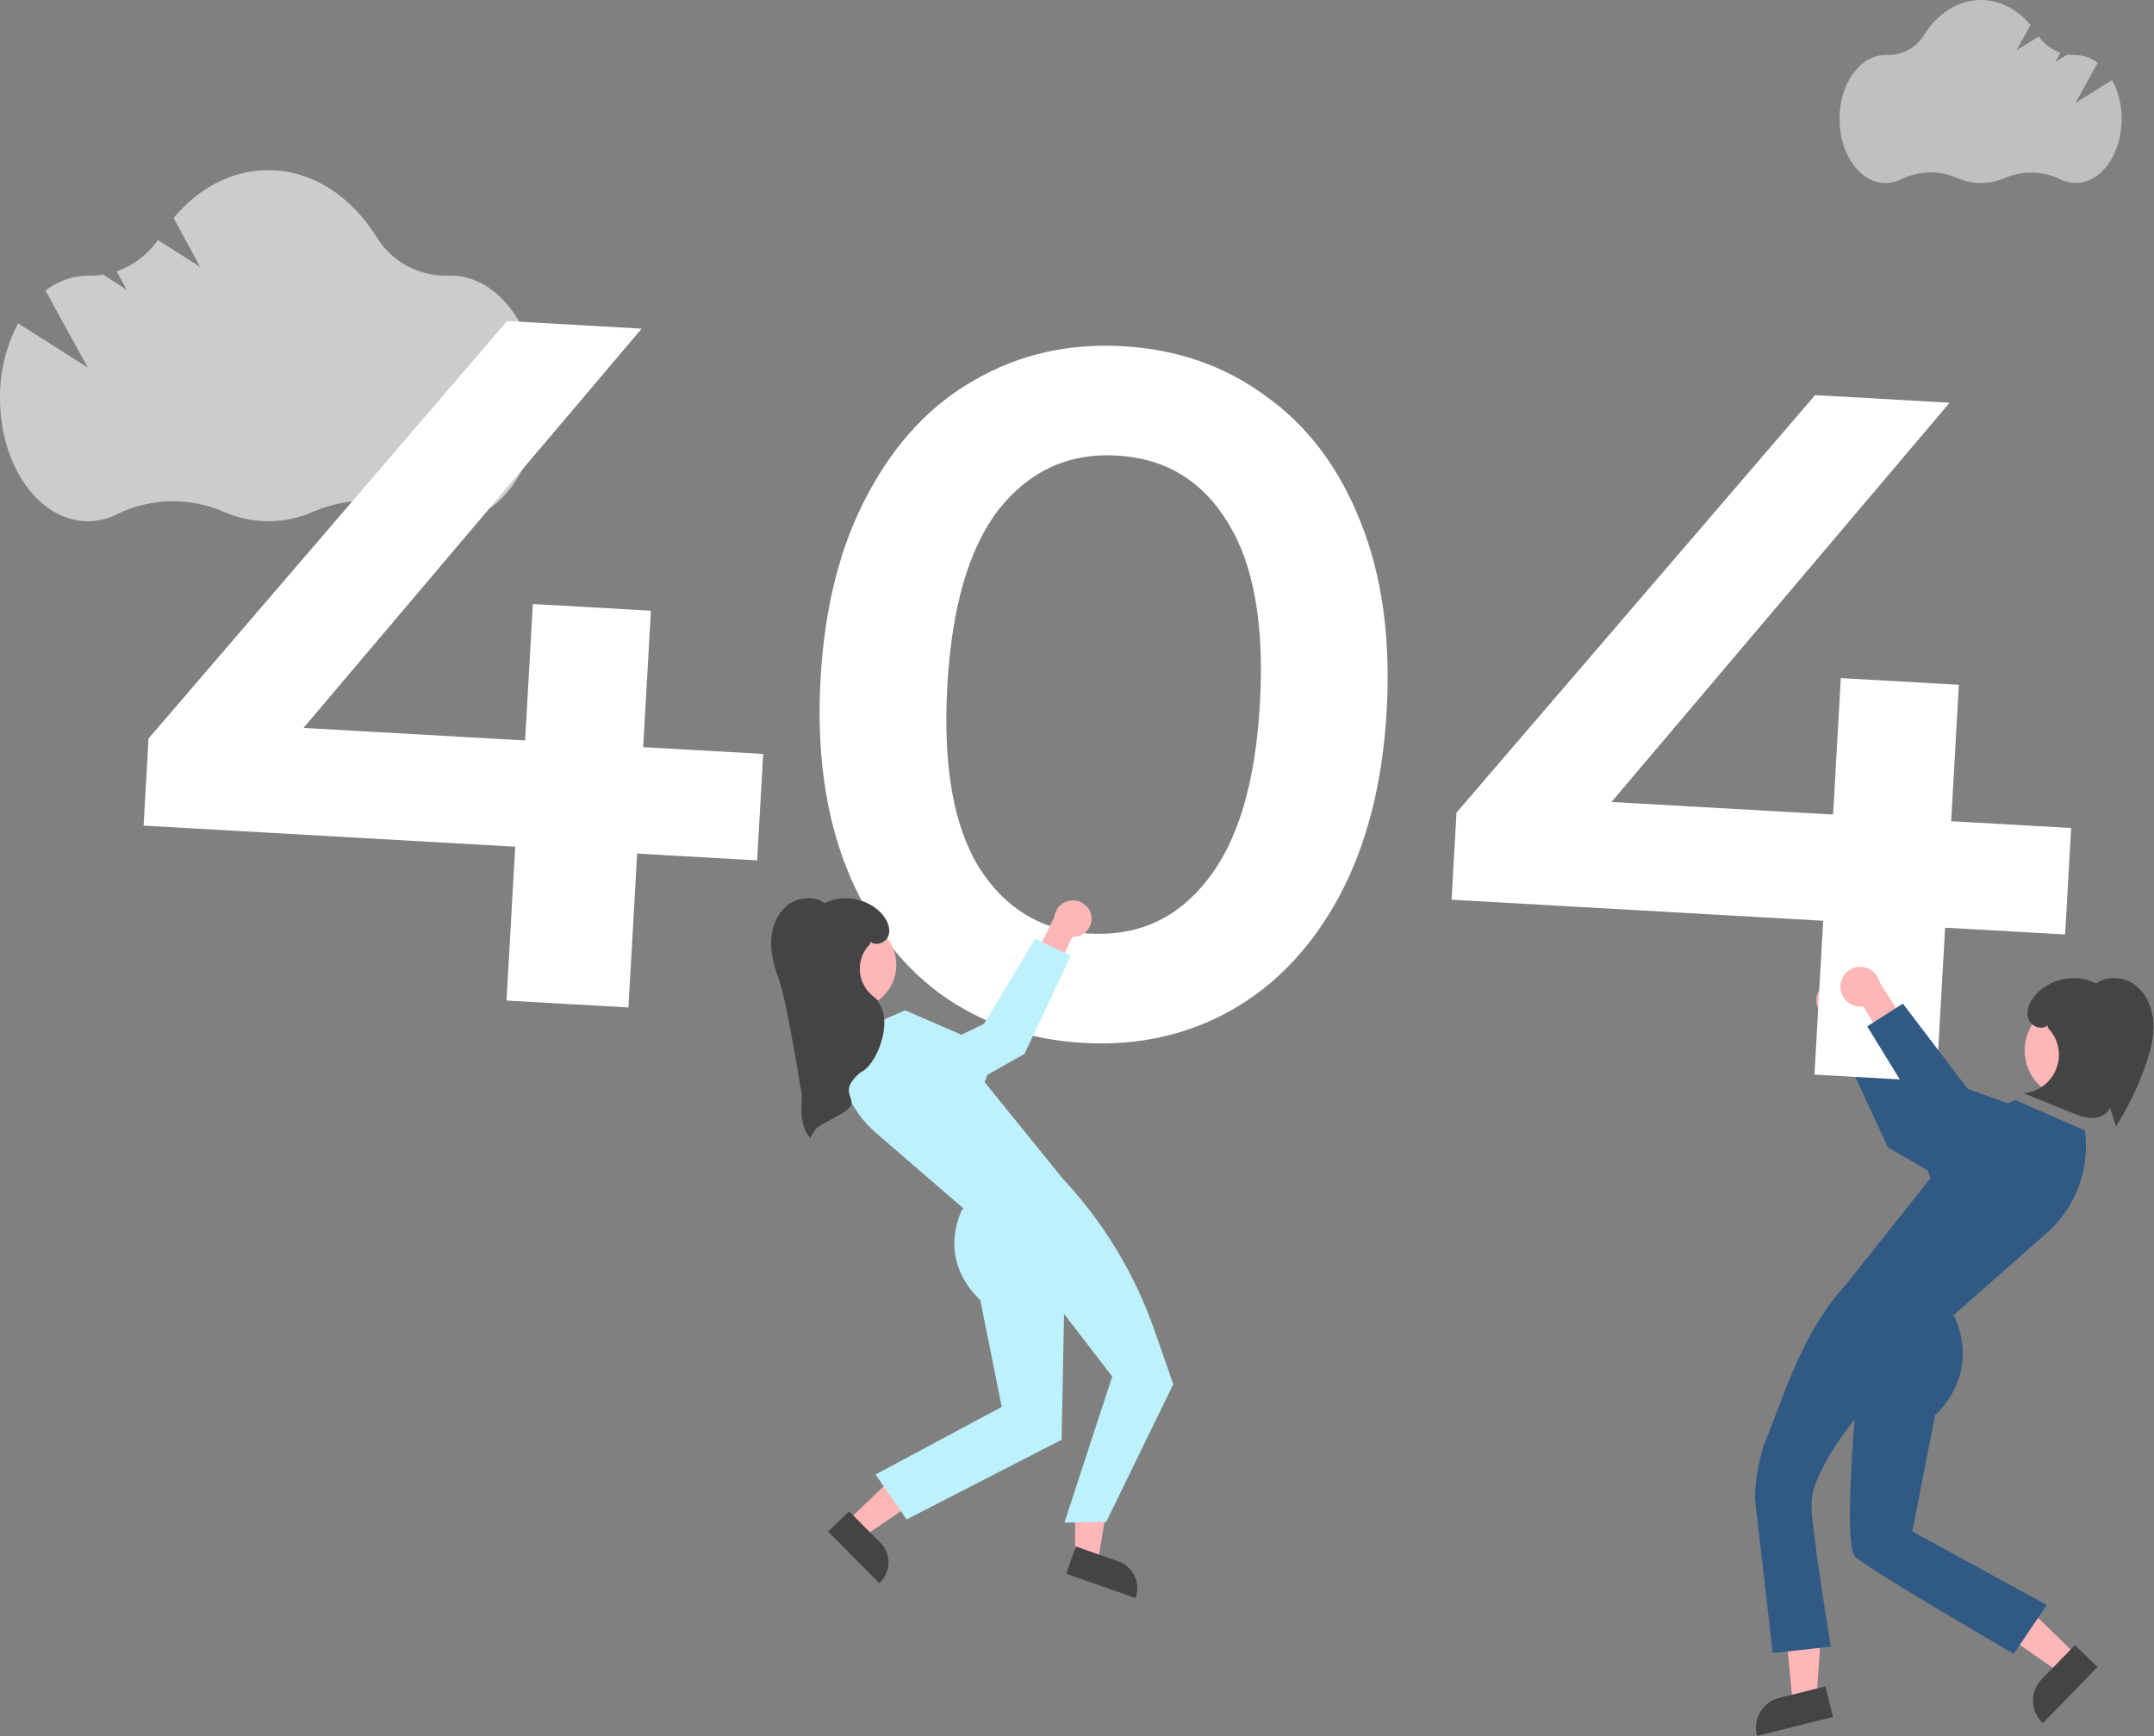 <svg width="1000" height="806" viewBox="0 0 1000 806" fill="none" xmlns="http://www.w3.org/2000/svg">
<rect x="0" y="0" width="1000" height="806" fill="#808080" stroke="none"/>
<path d="M843.352 463.228C843.168 464.556 843.278 465.909 843.674 467.19C844.07 468.471 844.742 469.65 845.643 470.644C846.544 471.637 847.651 472.421 848.888 472.94C850.124 473.459 851.459 473.701 852.799 473.648L861.587 492.679L874.455 490.16L861.667 463.459C861.429 461.213 860.376 459.133 858.707 457.613C857.038 456.092 854.87 455.237 852.612 455.208C850.354 455.18 848.165 455.98 846.458 457.458C844.751 458.936 843.646 460.989 843.352 463.228V463.228Z" fill="#FFB6B6"/>
<path d="M932.374 535.247L896.519 517.511L871.218 474.571L853.533 483.126L876.484 532.731L934.462 566.201L932.374 535.247Z" fill="#305A84"/>
<path d="M843.272 789.039L832.028 788.252L828.947 755.459L845.542 756.621L843.272 789.039Z" fill="#FFB6B6"/>
<path d="M850.973 797.141L815.716 805.96L815.605 805.514C814.695 801.874 815.267 798.022 817.197 794.805C819.127 791.588 822.255 789.269 825.895 788.358L825.896 788.358L847.429 782.972L850.973 797.141Z" fill="#444444"/>
<path d="M963.935 768.419L956.071 776.493L929.049 757.661L940.656 745.744L963.935 768.419Z" fill="#FFB6B6"/>
<path d="M973.767 773.983L948.41 800.017L948.08 799.697C945.393 797.079 943.855 793.501 943.806 789.75C943.756 785.999 945.199 782.381 947.816 779.694L947.817 779.693L963.305 763.792L973.767 773.983Z" fill="#444444"/>
<path d="M865.363 595.687H857.567C837.301 617.832 829.999 643 818.499 672C818.499 672 813.843 687.82 814.999 698C817.498 720 822.998 767.5 822.998 767.5L849.998 764.5C849.998 764.5 840.999 711.02 840.999 698C840.999 683.364 860.998 659 860.998 659C860.998 659 856.131 716.255 860.998 722.5C864.4 726.865 934.857 767.869 934.857 767.869L950.22 745.174L887.759 711.02L898.396 656.944C898.396 656.944 919.797 639.097 907.335 611.197L865.363 595.687Z" fill="#305A84"/>
<path d="M967.961 524.917L935.567 510.729L899.912 526.528C899.912 526.528 889.815 532.272 896.251 546.981L857.566 595.687C857.566 595.687 857.638 595.707 906.255 611.197L950.119 572.569C956.779 566.703 961.891 559.287 965.003 550.976C968.115 542.664 969.131 533.714 967.961 524.917V524.917Z" fill="#305A84"/>
<path d="M962.524 510.31C974.994 510.31 985.104 500.2 985.104 487.73C985.104 475.259 974.994 465.149 962.524 465.149C950.053 465.149 939.943 475.259 939.943 487.73C939.943 500.2 950.053 510.31 962.524 510.31Z" fill="#FFB6B6"/>
<path d="M991.767 457.765C986.585 453.549 978.548 452.628 973.198 456.629C963.867 451.732 951.258 454.286 944.569 462.429C942.162 465.359 940.457 469.323 941.648 472.923C942.839 476.523 947.974 478.64 950.652 475.954L950.604 477.06C953.015 479.475 954.687 482.528 955.423 485.86C956.159 489.193 955.928 492.666 954.758 495.872C953.587 499.077 951.526 501.882 948.816 503.956C946.107 506.031 942.861 507.288 939.461 507.581C946.86 510.571 954.26 513.56 961.659 516.549C964.773 517.807 967.985 519.084 971.343 519.067C974.701 519.05 978.28 517.419 979.583 514.324C980.519 517.195 981.456 520.067 982.393 522.939C987.908 514.164 992.445 504.811 995.921 495.048C998.162 488.754 999.973 482.173 999.731 475.497C999.489 468.821 996.95 461.981 991.767 457.765Z" fill="#444444"/>
<path opacity="0.5" d="M980.508 37.127L963.571 47.826L973.849 29.192C970.934 26.88 967.329 25.602 963.603 25.559H963.338C962.162 25.573 960.988 25.485 959.829 25.295L954.074 28.929L956.538 24.472C952.483 23.067 948.971 20.433 946.495 16.941L936.186 23.354L942.674 11.599C936.67 4.41 928.56 0 919.656 0C908.973 0 899.382 6.335 893.3 16.196C891.48 19.141 888.91 21.554 885.85 23.19C882.791 24.827 879.351 25.628 875.88 25.512H875.365C863.575 25.512 854 38.82 854 55.264C854 71.708 863.575 85 875.365 85C877.959 84.992 880.511 84.358 882.804 83.152C886.819 81.205 891.212 80.152 895.678 80.066C900.143 79.98 904.573 80.864 908.661 82.655C912.123 84.186 915.868 84.977 919.656 84.977C923.443 84.977 927.189 84.186 930.65 82.655C934.707 80.902 939.095 80.038 943.516 80.124C947.937 80.21 952.288 81.243 956.273 83.152C958.548 84.326 961.071 84.943 963.634 84.953C975.439 84.953 984.999 71.646 984.999 55.217C985.041 48.909 983.497 42.69 980.508 37.127Z" fill="white"/>
<path opacity="0.6" d="M8.423 150.146L40.755 170.646L21.131 134.958C26.692 130.519 33.577 128.063 40.693 127.979H41.213C43.46 128.012 45.705 127.845 47.922 127.479L58.838 134.542L54.13 126C61.898 123.285 68.608 118.18 73.296 111.417L92.921 123.917L80.567 101.208C92.046 87.438 107.503 79 124.503 79C144.898 79 163.065 91.125 174.793 110.021C178.267 115.691 183.183 120.338 189.038 123.49C194.894 126.641 201.48 128.183 208.126 127.958H209.23C231.75 127.958 250 153.479 250 184.979C250 216.479 231.75 242 209.23 242C204.275 241.987 199.398 240.764 195.022 238.437C187.36 234.713 178.98 232.698 170.462 232.532C161.943 232.367 153.491 234.055 145.69 237.479C139.096 240.442 131.952 241.982 124.722 242C117.493 242.018 110.342 240.513 103.733 237.583C95.989 234.222 87.613 232.566 79.173 232.728C70.733 232.89 62.426 234.865 54.817 238.521C50.483 240.789 45.667 241.982 40.776 242C18.256 242 0.006 216.458 0.006 184.979C-0.151 172.846 2.743 160.868 8.423 150.146Z" fill="white"/>
<path d="M351.51 399.462L295.8 396.307L291.754 467.742L235.144 464.536L239.19 393.101L66.667 383.329L68.957 342.894L235.435 149.048L297.885 152.585L140.902 337.954L243.787 343.782L247.375 280.433L302.187 283.537L298.599 346.886L354.31 350.041L351.51 399.462ZM502.98 484.213C477.821 482.788 455.713 475.226 436.657 461.526C417.618 447.527 403.095 428.075 393.087 403.169C383.097 377.964 379.051 348.588 380.951 315.042C382.851 281.496 390.179 252.914 402.935 229.298C415.708 205.382 432.335 187.694 452.815 176.233C473.313 164.474 496.142 159.306 521.302 160.731C546.461 162.156 568.561 169.868 587.599 183.867C606.955 197.584 621.628 217.045 631.618 242.25C641.626 267.156 645.68 296.382 643.78 329.928C641.88 363.474 634.544 392.205 621.771 416.121C609.015 439.738 592.238 457.417 571.441 469.16C550.96 480.62 528.14 485.638 502.98 484.213ZM505.856 433.444C528.32 434.717 546.517 426.432 560.448 408.592C574.679 390.768 582.838 363.435 584.924 326.594C587.011 289.753 581.991 261.675 569.864 242.358C558.036 223.058 540.89 212.772 518.426 211.5C496.262 210.245 478.064 218.529 463.833 236.353C449.902 254.193 441.893 281.534 439.807 318.375C437.72 355.216 442.591 383.287 454.418 402.586C466.545 421.903 483.691 432.189 505.856 433.444ZM958.74 433.854L903.03 430.699L898.984 502.134L842.374 498.928L846.42 427.493L673.897 417.721L676.187 377.286L842.665 183.44L905.115 186.977L748.131 372.346L851.017 378.174L854.604 314.825L909.417 317.93L905.829 381.278L961.539 384.433L958.74 433.854Z" fill="white"/>
<path d="M506.689 425.42C506.861 426.641 506.757 427.884 506.386 429.062C506.015 430.24 505.385 431.324 504.541 432.237C503.696 433.15 502.658 433.871 501.498 434.348C500.339 434.825 499.087 435.047 497.831 434.999L489.591 452.492L477.527 450.176L489.516 425.632C489.739 423.568 490.727 421.656 492.291 420.259C493.856 418.861 495.89 418.074 498.006 418.048C500.123 418.022 502.176 418.758 503.776 420.117C505.376 421.475 506.413 423.362 506.689 425.42V425.42Z" fill="#FFB6B6"/>
<path d="M423.225 491.62L456.842 475.318L480.563 435.847L497.145 443.71L475.626 489.308L421.266 520.073L423.225 491.62Z" fill="#BDF1FB"/>
<path d="M499.117 724.957L509.685 724.956L514.713 695.085L499.115 695.085L499.117 724.957Z" fill="#FFB6B6"/>
<path d="M495 730.67L527.155 741.945L527.295 741.546C528.436 738.292 528.212 734.708 526.671 731.584C525.131 728.46 522.401 726.051 519.082 724.887L519.081 724.887L499.442 718.001L495 730.67Z" fill="#444444"/>
<path d="M393.631 705.955L401.005 713.376L426.34 696.066L415.457 685.112L393.631 705.955Z" fill="#FFB6B6"/>
<path d="M384.413 711.069L408.188 735L408.497 734.705C411.017 732.299 412.458 729.01 412.505 725.562C412.551 722.114 411.199 718.789 408.745 716.318L408.744 716.318L394.223 701.701L384.413 711.069Z" fill="#444444"/>
<path d="M486.052 547.178H493.361C512.362 567.534 526.866 591.521 535.962 617.633L544.693 642.697L513.574 706.577L494.156 706.916L516.35 639.097L493.99 610.026L492.863 668.465L420.894 705.449L406.49 684.588L465.053 653.193L455.08 603.485C455.08 603.485 435.014 587.081 446.699 561.434L486.052 547.178Z" fill="#BDF1FB"/>
<path d="M389.859 482.125L420.231 469.083L453.66 483.606C453.66 483.606 463.127 488.886 457.093 502.407L493.363 547.178C493.363 547.178 493.296 547.196 447.713 561.434L406.587 525.927C400.342 520.536 395.549 513.718 392.631 506.079C389.714 498.439 388.761 490.212 389.859 482.125V482.125Z" fill="#BDF1FB"/>
<path d="M394.954 468.698C383.261 468.698 373.783 459.406 373.783 447.942C373.783 436.479 383.261 427.186 394.954 427.186C406.646 427.186 416.125 436.479 416.125 447.942C416.125 459.406 406.646 468.698 394.954 468.698Z" fill="#FFB6B6"/>
<path d="M365.487 420.398C370.346 416.523 377.882 415.677 382.898 419.354C391.646 414.853 403.469 417.201 409.74 424.686C411.997 427.379 413.596 431.023 412.479 434.332C411.362 437.641 406.547 439.587 404.037 437.118L404.082 438.135C401.821 440.355 400.253 443.161 399.563 446.224C398.873 449.287 399.09 452.48 400.187 455.426C401.284 458.373 403.217 460.951 405.758 462.858C408.084 465.035 406.967 463.546 408.084 465.78C414.787 475.461 406.501 495.056 399.563 497.803C386.487 508.974 402.499 510.091 390.584 517.166C376.806 524.614 379.785 522.752 376.062 528.337C370.103 521.262 372.71 510.091 372.149 507.857C370.848 499.665 364.852 463.644 361.592 454.67C359.492 448.884 357.794 442.834 358.021 436.698C358.248 430.561 360.628 424.274 365.487 420.398Z" fill="#444444"/>
<path d="M854.412 457.978C854.386 459.319 854.654 460.649 855.198 461.875C855.742 463.101 856.548 464.192 857.559 465.073C858.57 465.954 859.762 466.602 861.051 466.972C862.34 467.342 863.695 467.425 865.019 467.215L875.984 485.081L888.466 481.065L872.627 456.053C872.127 453.852 870.836 451.91 869 450.596C867.164 449.282 864.91 448.688 862.664 448.925C860.419 449.162 858.339 450.215 856.818 451.883C855.297 453.552 854.441 455.72 854.412 457.978L854.412 457.978Z" fill="#FFB6B6"/>
<path d="M951.284 519.028L913.592 505.633L883.418 465.965L866.861 476.54L895.486 523.103L956.998 549.522L951.284 519.028Z" fill="#305A84"/>
</svg>
